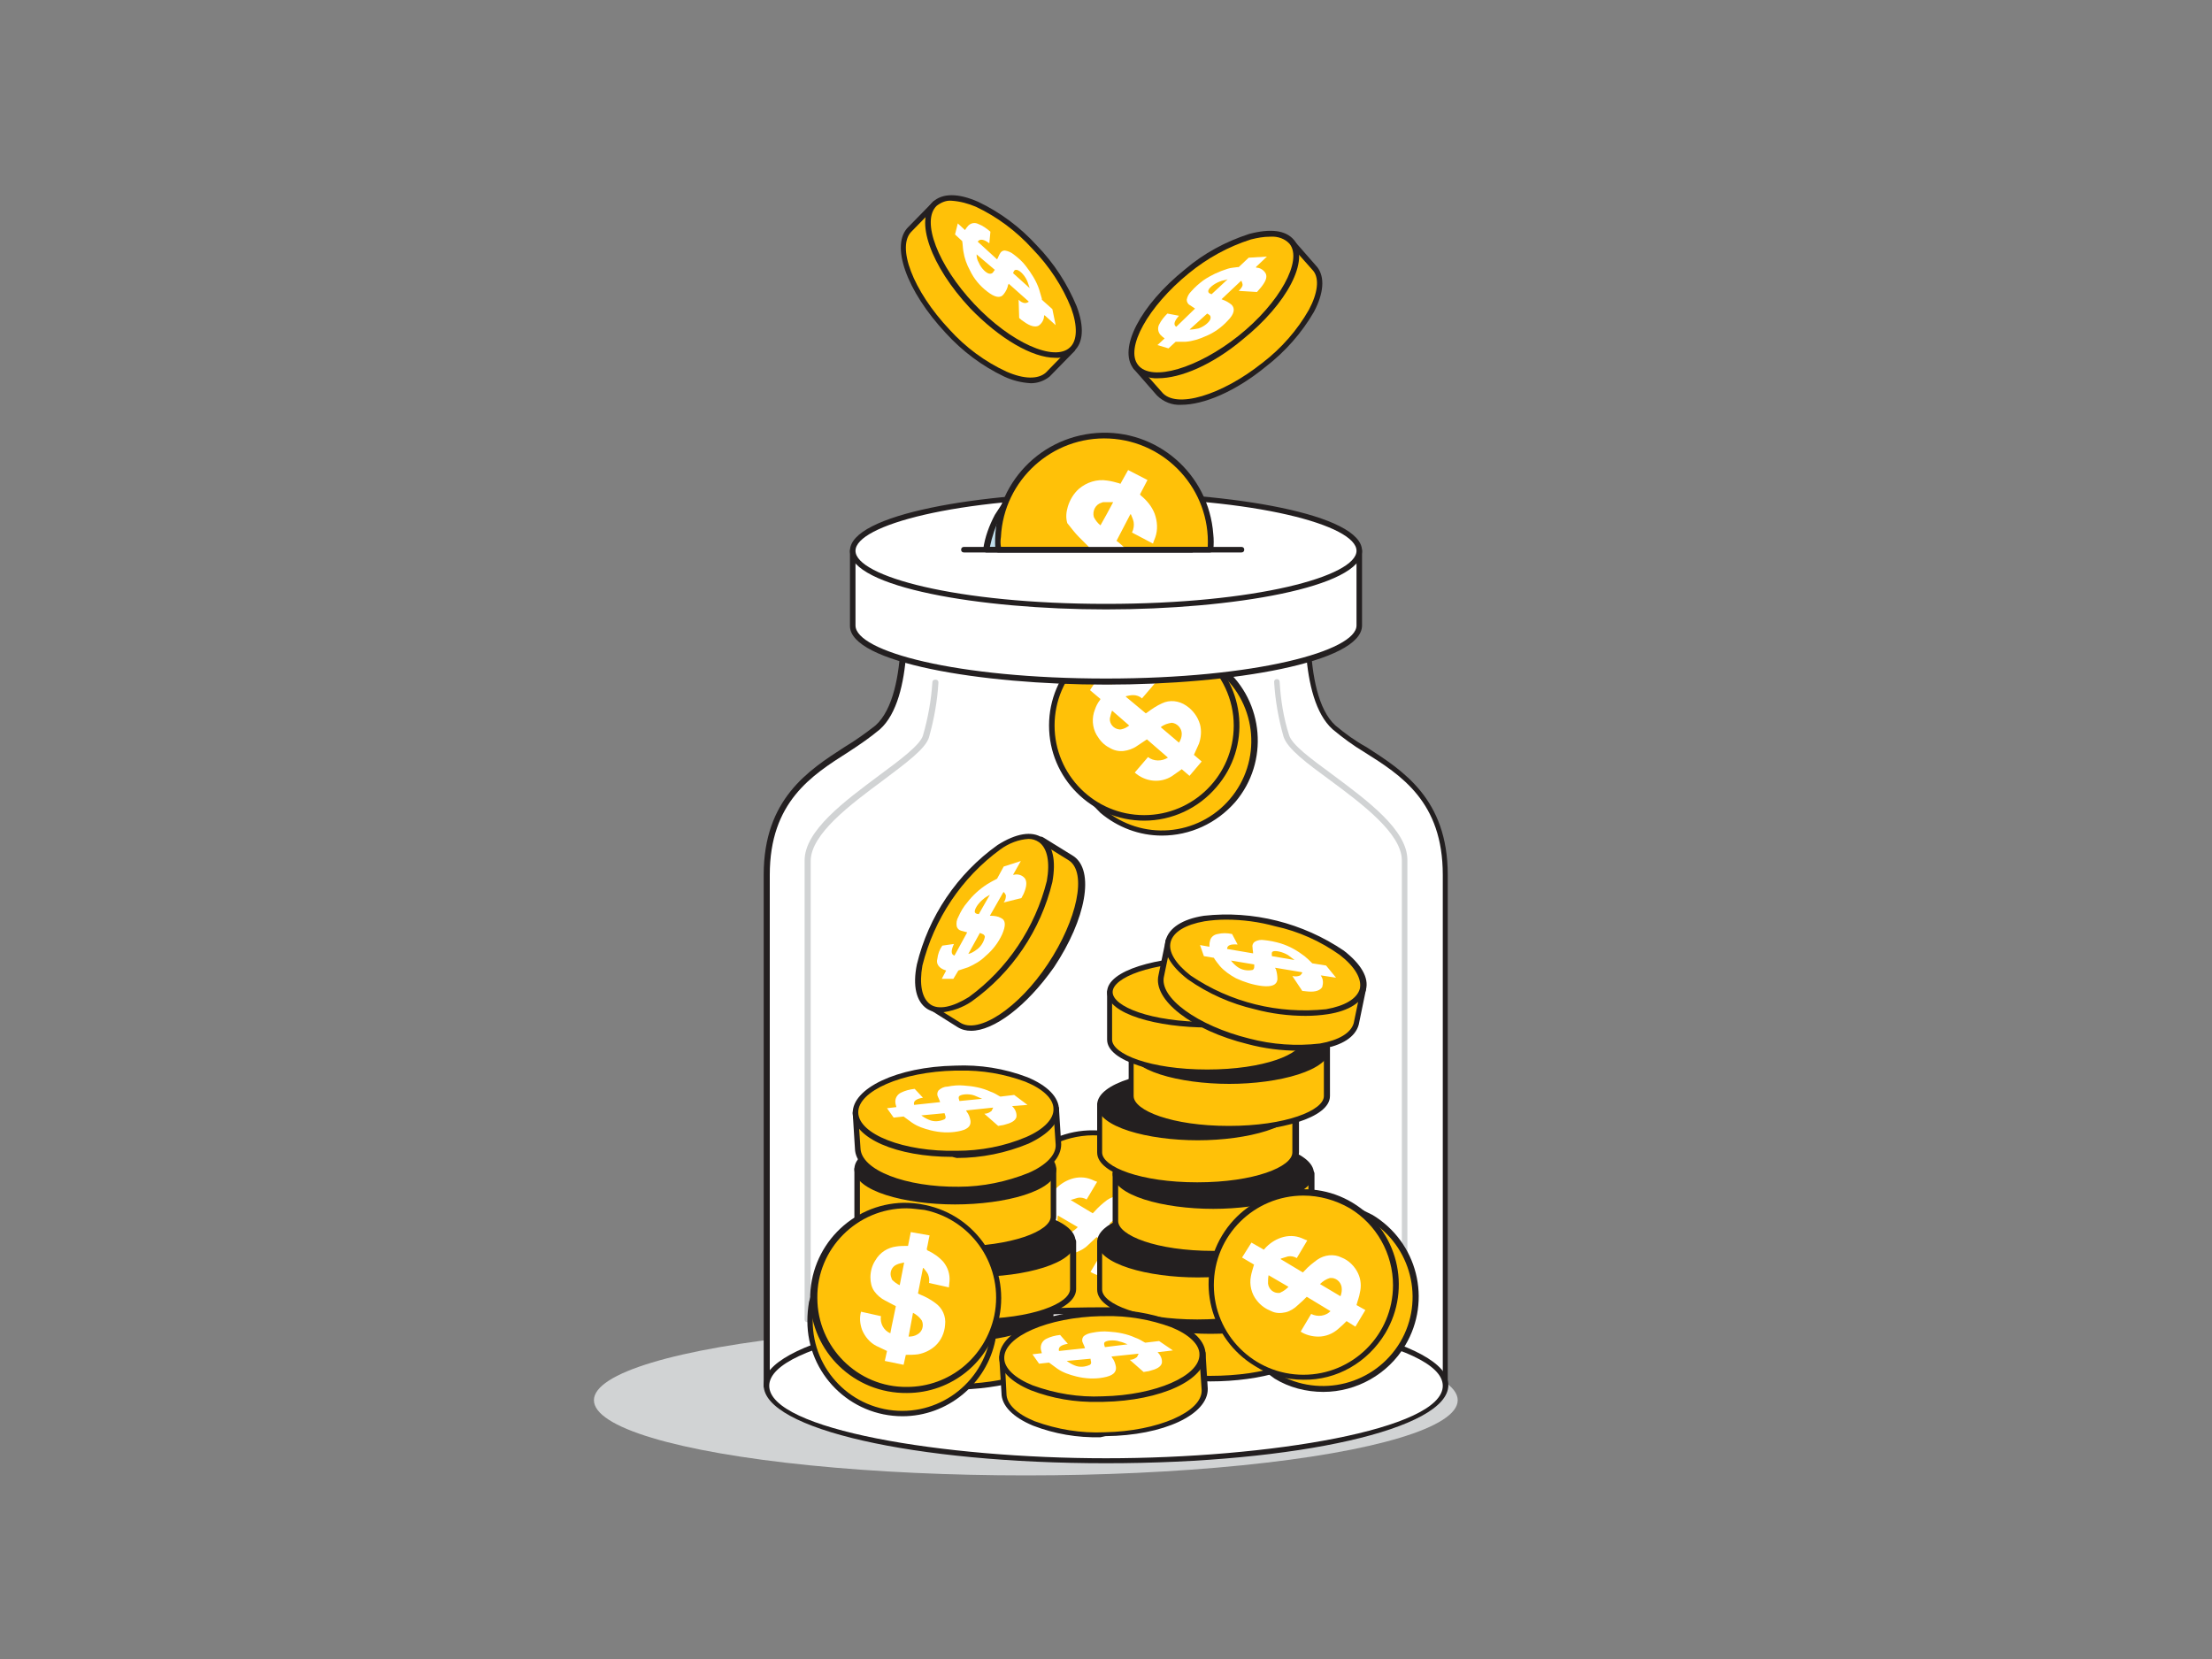 <?xml version="1.0" encoding="utf-8"?>
<!-- Generator: Adobe Illustrator 22.0.1, SVG Export Plug-In . SVG Version: 6.00 Build 0)  -->
<svg version="1.1" id="Layer_1" xmlns="http://www.w3.org/2000/svg" xmlns:xlink="http://www.w3.org/1999/xlink" x="0px" y="0px"
	 viewBox="0 0 400 300" style="enable-background:new 0 0 400 300;" xml:space="preserve">
<rect x="0" y="0" width="400" height="300" fill="#808080" stroke="none"/>
<style type="text/css">
	.st0{fill:#D1D3D4;}
	.st1{fill:#FFFFFF;}
	.st2{fill:#231F20;}
	.st3{fill:#C0DEEC;}
	.st4{fill:#FFC108;}
</style>
<g id="_265_money_jar_flatline">
	<ellipse class="st0" cx="185.5" cy="253.2" rx="78.1" ry="13.6"/>
	<path class="st1" d="M241.3,131.5c-6.8-6-4.4-25.9-4.4-25.9h-73.8c0,0,2.4,19.9-4.4,25.9c-6.8,6-20,9-20,26.6v92.4h122.7v-92.4
		C261.4,140.5,248.1,137.5,241.3,131.5z"/>
	<path class="st2" d="M261.4,251.1H138.6c-0.3,0-0.5-0.2-0.5-0.5v-92.4c0-13.7,8.1-18.9,14.6-23.1c2-1.2,3.8-2.5,5.6-3.9
		c6.5-5.8,4.3-25.3,4.2-25.5c0-0.1,0-0.3,0.1-0.4s0.2-0.2,0.4-0.2h73.8c0.1,0,0.3,0.1,0.4,0.2c0.1,0.1,0.1,0.2,0.1,0.4
		c0,0.2-2.2,19.7,4.2,25.5l0,0c1.8,1.5,3.6,2.8,5.6,3.9c6.5,4.2,14.7,9.3,14.7,23.1v92.4C261.9,250.9,261.6,251.1,261.4,251.1z
		 M139.2,250.1h121.7v-91.9c0-13.2-7.5-18-14.2-22.2c-2-1.2-3.9-2.6-5.7-4.1l0,0c-6.3-5.6-5-22.4-4.6-25.8h-72.7
		c0.3,3.3,1.7,20.2-4.6,25.8c-1.8,1.5-3.7,2.8-5.7,4.1c-6.6,4.2-14.2,9-14.2,22.2V250.1z"/>
	<path class="st3" d="M187,215.1c-3.6,5.9,0.4,19.1,0.4,19.1l5.3,3.8c7.9,4.7,18.2,2.2,22.9-5.7s2.2-18.2-5.7-22.9l-5.9-2.9
		C204,206.5,190.5,209.2,187,215.1z"/>
	<path class="st2" d="M201.2,240.9c-3.1,0-6.2-0.8-8.8-2.5l-5.3-3.9c-0.1-0.1-0.2-0.2-0.2-0.3c-0.2-0.5-4-13.4-0.4-19.5l0,0
		c3.6-6,16.8-8.7,17.4-8.8c0.1,0,0.2,0,0.3,0l5.9,2.9c8.2,4.8,10.9,15.4,6.1,23.5C213.1,237.7,207.4,241,201.2,240.9L201.2,240.9z
		 M187.8,233.9l5.1,3.7c7.7,4.6,17.6,2.1,22.2-5.6s2.1-17.6-5.6-22.2l-5.7-2.8c-1.5,0.3-13.4,3-16.6,8.3S187.4,232.4,187.8,233.9
		L187.8,233.9z"/>
	<circle class="st4" cx="197.6" cy="221.5" r="16.7"/>
	<path class="st2" d="M197.6,238.7c-9.5,0-17.2-7.7-17.1-17.2c0-9.5,7.7-17.2,17.2-17.1c9.5,0,17.2,7.7,17.1,17.2
		c0,3.1-0.9,6.1-2.5,8.8C209.3,235.6,203.6,238.7,197.6,238.7z M197.6,205.3c-1.3,0-2.7,0.2-3.9,0.5c-8.7,2.2-13.9,10.9-11.8,19.6
		c2.2,8.7,10.9,13.9,19.6,11.8c8.7-2.2,13.9-10.9,11.8-19.6C211.5,210.4,205.1,205.3,197.6,205.3z"/>
	<path class="st1" d="M188.3,213.9c0.7,0.4,1.4,0.8,2.1,1.3c0.1,0.1,0.2,0.1,0.3,0c0.8-0.9,1.8-1.6,3-2s2.5-0.4,3.7,0.1
		c0.3,0.1,0.6,0.3,1,0.4l-1.9,3.2c-0.5-0.3-1.1-0.4-1.6-0.3c-0.4,0.1-0.9,0.3-1.3,0.4l0,0l4,2.4l0.3-0.3c0.7-0.8,1.5-1.5,2.3-2.1
		c1.3-0.9,3-1,4.4-0.4c2.5,1,3.9,3.7,3.3,6.4c-0.1,0.7-0.4,1.4-0.6,2.2l1.6,0.9l-1.8,3l-1.6-1c-0.5,0.5-1,1-1.5,1.4
		c-1,0.9-2.3,1.4-3.6,1.4c-1.1,0-2.2-0.3-3.2-0.9l1.9-3.2c1.2,0.6,2.6,0.4,3.5-0.5l-4.3-2.6c-0.5,0.5-1.1,1-1.6,1.5
		c-0.6,0.6-1.4,1-2.2,1.3c-0.9,0.2-1.8,0.2-2.6-0.2c-1-0.4-1.9-1-2.6-1.9c-1-1.2-1.4-2.9-1.1-4.4c0.1-0.6,0.4-1.2,0.6-1.9l0.1-0.2
		l-2.2-1.3L188.3,213.9z M204.3,223.5c0.2-0.5,0.3-1.1,0.2-1.7c-0.2-1-1.1-1.7-2.1-1.6c-0.7,0.2-1.3,0.6-1.8,1.1L204.3,223.5z
		 M191.3,219.8c-0.1,0.5-0.1,1-0.1,1.5c0.1,1,1,1.8,2,1.7c0.1,0,0.2,0,0.3-0.1c0.5-0.2,1-0.6,1.4-1L191.3,219.8z"/>
	<path class="st4" d="M197.4,123.1c-4.4,5.3-2.7,18.9-2.7,18.9l4.6,4.7c7,6,17.6,5.2,23.6-1.8s5.2-17.6-1.8-23.6l0,0l-5.3-3.8
		C215.7,117.5,201.9,117.9,197.4,123.1z"/>
	<path class="st2" d="M210.1,151.1c-4.1,0-8-1.5-11.1-4.1l-4.6-4.7c-0.1-0.1-0.1-0.2-0.1-0.3c-0.1-0.6-1.7-13.9,2.9-19.3
		s18-5.8,18.6-5.8c0.1,0,0.2,0,0.3,0.1l5.3,3.8c7.2,6.1,8.1,17,2,24.2C220,148.9,215.2,151.1,210.1,151.1L210.1,151.1z M195.2,141.8
		l4.4,4.5c6.8,5.8,17,5,22.8-1.8s5-17-1.8-22.8l0,0l-5.1-3.7c-1.6,0.1-13.7,0.7-17.7,5.4C193.8,128.2,195,140.2,195.2,141.8
		L195.2,141.8z"/>
	<circle class="st4" cx="206.9" cy="131.2" r="16.7"/>
	<path class="st2" d="M206.9,148.4c-9.5,0-17.2-7.7-17.2-17.2s7.7-17.2,17.2-17.2c4.1,0,8.1,1.5,11.2,4.1l0,0
		c7.2,6.2,8.1,17,1.9,24.2C216.7,146.2,211.9,148.4,206.9,148.4z M206.9,115c-8.9,0-16.2,7.2-16.2,16.2c0,8.9,7.2,16.2,16.2,16.2
		c8.9,0,16.2-7.2,16.2-16.2c0-4.7-2.1-9.2-5.7-12.3l0,0C214.5,116.4,210.8,115,206.9,115L206.9,115z"/>
	<path class="st1" d="M198.9,122.1l1.9,1.6c0.1,0.1,0.2,0.1,0.3,0l0,0c0.9-0.8,2.1-1.3,3.3-1.5c1.3-0.2,2.5,0,3.6,0.7
		c0.3,0.2,0.6,0.4,0.9,0.6l-2.4,2.8c-0.4-0.4-1-0.6-1.6-0.6c-0.4,0-0.9,0.1-1.3,0.2v0.1l3.6,3l0.3-0.2c0.8-0.6,1.7-1.2,2.6-1.6
		c1.4-0.7,3.1-0.5,4.4,0.4c1.2,0.8,2.1,2,2.5,3.4c0.3,1.1,0.2,2.4-0.2,3.5c-0.3,0.7-0.6,1.3-0.9,2l1.4,1.2l-2.2,2.6l-1.4-1.2
		c-0.6,0.4-1.1,0.8-1.7,1.2c-2.1,1.4-4.9,1.1-6.8-0.6l2.4-2.8c1,0.8,2.5,0.8,3.6,0.1l-3.8-3.3c-0.6,0.4-1.2,0.8-1.8,1.2
		c-0.7,0.5-1.6,0.8-2.4,0.9c-0.9,0.1-1.8-0.1-2.6-0.6c-1-0.5-1.7-1.3-2.3-2.3c-0.8-1.4-0.9-3.1-0.3-4.6c0.2-0.6,0.5-1.2,0.9-1.7
		l0.1-0.2l-1.9-1.6L198.9,122.1z M213.2,134.3c0.3-0.5,0.5-1,0.5-1.6c0-1-0.8-1.9-1.8-2c-0.7,0.1-1.4,0.3-2,0.8L213.2,134.3z
		 M201.1,128.5c-0.2,0.5-0.3,1-0.4,1.4c-0.1,1,0.7,1.9,1.7,2c0.1,0,0.2,0,0.3,0c0.6-0.1,1.1-0.4,1.5-0.7L201.1,128.5z"/>
	<path class="st1" d="M154.2,99.6v13.5c0,5.6,20.5,10.1,45.8,10.1s45.8-4.5,45.8-10.1V99.6H154.2z"/>
	<path class="st2" d="M200,123.8c-22.8,0-46.3-4-46.3-10.6V99.6c0-0.3,0.2-0.5,0.5-0.5h91.6c0.3,0,0.5,0.2,0.5,0.5v13.5
		C246.3,119.8,222.8,123.8,200,123.8z M154.7,100.1v13c0,4.7,18.2,9.6,45.3,9.6s45.3-5,45.3-9.6v-13H154.7z"/>
	<ellipse class="st1" cx="200" cy="99.6" rx="45.8" ry="10.1"/>
	<path class="st2" d="M200,110.2c-22.8,0-46.3-4-46.3-10.6S177.2,89,200,89s46.3,4,46.3,10.6S222.8,110.2,200,110.2z M200,90
		c-27.1,0-45.3,5-45.3,9.6s18.2,9.6,45.3,9.6s45.3-5,45.3-9.6S227.1,90,200,90z"/>
	<ellipse class="st1" cx="200" cy="250.6" rx="61.4" ry="13.6"/>
	<path class="st2" d="M200,264.6c-34.7,0-61.9-6.2-61.9-14.1s27.2-14.1,61.9-14.1s61.9,6.2,61.9,14.1
		C261.9,258.4,234.7,264.6,200,264.6z M200,237.5c-29.4,0-60.9,5.2-60.9,13.1c0,7.9,31.5,13.1,60.9,13.1s60.9-5.2,60.9-13.1
		S229.4,237.5,200,237.5z"/>
	<path class="st0" d="M146,239.1c-0.3,0-0.5-0.2-0.5-0.5v-83c0-5.4,7.2-10.7,13.5-15.4c3.8-2.8,7.4-5.5,7.9-7.2
		c0.9-3.1,1.5-6.4,1.7-9.6c0-0.3,0.2-0.5,0.5-0.5c0,0,0,0,0.1,0c0.3,0,0.5,0.2,0.5,0.5l0,0c-0.2,3.4-0.8,6.7-1.7,9.9
		c-0.6,2.1-4.2,4.7-8.3,7.8c-5.8,4.3-13.1,9.7-13.1,14.6v83C146.5,238.8,146.3,239.1,146,239.1z"/>
	<path class="st0" d="M254,239.1c-0.3,0-0.5-0.2-0.5-0.5v-83c0-4.9-7.3-10.3-13.1-14.6c-4.1-3-7.6-5.6-8.3-7.8
		c-0.9-3.2-1.5-6.5-1.7-9.9c0-0.3,0.2-0.5,0.5-0.5l0,0l0,0c0.3,0,0.5,0.2,0.5,0.5c0.2,3.3,0.7,6.5,1.7,9.6c0.5,1.8,4.1,4.4,7.9,7.2
		c6.3,4.7,13.5,10,13.5,15.4v83C254.5,238.8,254.3,239,254,239.1z"/>
	<path class="st4" d="M154.4,236.3v8.6c0,3.2,8,5.9,17.8,5.9s17.7-2.6,17.7-5.9v-8.6H154.4z"/>
	<path class="st2" d="M172.2,251.3c-9,0-18.2-2.4-18.2-6.4v-8.6c0-0.3,0.2-0.5,0.5-0.5H190c0.3,0,0.5,0.2,0.5,0.5v8.6
		C190.4,248.9,181.1,251.3,172.2,251.3z M154.9,236.8v8.1c0,2.6,6.9,5.4,17.2,5.4s17.2-2.8,17.2-5.4v-8.1H154.9z"/>
	<ellipse class="st2" cx="172.2" cy="236.3" rx="17.7" ry="5.9"/>
	<path class="st2" d="M172.2,242.7c-9,0-18.2-2.4-18.2-6.4s9.3-6.4,18.2-6.4s18.2,2.4,18.2,6.4S181.1,242.7,172.2,242.7z
		 M172.2,230.9c-10.3,0-17.2,2.8-17.2,5.4s6.9,5.4,17.2,5.4s17.2-2.8,17.2-5.4S182.5,230.9,172.2,230.9z"/>
	<path class="st4" d="M158.6,224.5v8.6c0,3.3,7.9,5.9,17.8,5.9s17.7-2.6,17.7-5.9v-8.6H158.6z"/>
	<path class="st2" d="M176.3,239.5c-9,0-18.2-2.4-18.2-6.4v-8.6c0-0.3,0.2-0.5,0.5-0.5h35.5c0.3,0,0.5,0.2,0.5,0.5v8.6
		C194.6,237.1,185.3,239.5,176.3,239.5z M159.1,225v8.1c0,2.6,6.9,5.4,17.2,5.4s17.2-2.8,17.2-5.4V225H159.1z"/>
	<ellipse class="st2" cx="176.3" cy="224.5" rx="17.7" ry="5.9"/>
	<path class="st2" d="M176.3,230.9c-9,0-18.2-2.4-18.2-6.4s9.3-6.4,18.2-6.4s18.2,2.4,18.2,6.4S185.3,230.9,176.3,230.9z
		 M176.3,219.1c-10.3,0-17.2,2.8-17.2,5.4s6.9,5.4,17.2,5.4s17.2-2.8,17.2-5.4S186.6,219.1,176.3,219.1z"/>
	<path class="st4" d="M155,211.4v8.6c0,3.2,7.9,5.9,17.8,5.9s17.7-2.6,17.7-5.9v-8.6H155z"/>
	<path class="st2" d="M172.7,226.4c-9,0-18.2-2.4-18.2-6.4v-8.6c0-0.3,0.2-0.5,0.5-0.5h35.5c0.3,0,0.5,0.2,0.5,0.5v8.6
		C191,224,181.7,226.4,172.7,226.4z M155.5,211.9v8.1c0,2.6,6.9,5.4,17.2,5.4s17.3-2.8,17.3-5.4v-8.1H155.5z"/>
	<ellipse class="st2" cx="172.7" cy="211.4" rx="17.7" ry="5.9"/>
	<path class="st2" d="M172.7,217.8c-9,0-18.2-2.4-18.2-6.4s9.3-6.4,18.2-6.4s18.3,2.4,18.3,6.4S181.7,217.8,172.7,217.8z M172.7,206
		c-10.3,0-17.2,2.8-17.2,5.4s6.9,5.4,17.2,5.4s17.3-2.8,17.3-5.4S183,206,172.7,206L172.7,206z"/>
	<path class="st4" d="M201.1,234.8v8.6c0,3.3,7.9,5.9,17.7,5.9s17.8-2.6,17.8-5.9v-8.6H201.1z"/>
	<path class="st2" d="M218.9,249.8c-9,0-18.2-2.4-18.2-6.4v-8.6c0-0.3,0.2-0.5,0.5-0.5h35.5c0.3,0,0.5,0.2,0.5,0.5v8.6
		C237.1,247.4,227.8,249.8,218.9,249.8z M201.6,235.3v8.1c0,2.6,6.9,5.4,17.2,5.4s17.2-2.8,17.2-5.4v-8.1H201.6z"/>
	<ellipse class="st2" cx="218.9" cy="234.8" rx="17.7" ry="5.9"/>
	<path class="st2" d="M218.9,241.2c-9,0-18.2-2.4-18.2-6.4s9.3-6.4,18.2-6.4s18.2,2.4,18.2,6.4S227.8,241.2,218.9,241.2z
		 M218.9,229.4c-10.3,0-17.2,2.8-17.2,5.4s6.9,5.4,17.2,5.4s17.2-2.8,17.2-5.4S229.2,229.4,218.9,229.4z"/>
	<path class="st4" d="M198.8,224.6v8.6c0,3.2,7.9,5.9,17.7,5.9s17.8-2.6,17.8-5.9v-8.6H198.8z"/>
	<path class="st2" d="M216.6,239.6c-9,0-18.2-2.4-18.2-6.4v-8.6c0-0.3,0.2-0.5,0.5-0.5h35.5c0.3,0,0.5,0.2,0.5,0.5v8.6
		C234.8,237.2,225.5,239.6,216.6,239.6z M199.3,225.1v8.1c0,2.6,6.9,5.4,17.2,5.4s17.2-2.8,17.2-5.4v-8.1H199.3z"/>
	<ellipse class="st2" cx="216.6" cy="224.6" rx="17.7" ry="5.9"/>
	<path class="st2" d="M216.6,231c-9,0-18.2-2.4-18.2-6.4s9.3-6.4,18.2-6.4s18.2,2.4,18.2,6.4S225.5,231,216.6,231z M216.6,219.2
		c-10.3,0-17.2,2.8-17.2,5.4s6.9,5.4,17.2,5.4s17.2-2.8,17.2-5.4S226.9,219.2,216.6,219.2L216.6,219.2z"/>
	<path class="st4" d="M201.7,212.2v8.6c0,3.2,7.9,5.9,17.7,5.9s17.8-2.6,17.8-5.9v-8.6H201.7z"/>
	<path class="st2" d="M219.4,227.2c-9,0-18.2-2.4-18.2-6.4v-8.6c0-0.3,0.2-0.5,0.5-0.5h35.5c0.3,0,0.5,0.2,0.5,0.5v8.6
		C237.7,224.8,228.4,227.2,219.4,227.2z M202.2,212.7v8.1c0,2.6,6.9,5.4,17.2,5.4s17.2-2.8,17.2-5.4v-8.1H202.2z"/>
	<ellipse class="st2" cx="219.4" cy="212.2" rx="17.7" ry="5.9"/>
	<path class="st2" d="M219.4,218.6c-9,0-18.2-2.4-18.2-6.4s9.3-6.4,18.2-6.4s18.2,2.4,18.2,6.4S228.4,218.6,219.4,218.6z
		 M219.4,206.8c-10.3,0-17.2,2.8-17.2,5.4s6.9,5.4,17.2,5.4s17.2-2.8,17.2-5.4S229.7,206.8,219.4,206.8z"/>
	<path class="st4" d="M198.8,199.8v8.6c0,3.2,7.9,5.9,17.7,5.9s17.8-2.6,17.8-5.9v-8.6H198.8z"/>
	<path class="st2" d="M216.6,214.8c-9,0-18.2-2.4-18.2-6.4v-8.6c0-0.3,0.2-0.5,0.5-0.5h35.5c0.3,0,0.5,0.2,0.5,0.5v8.6
		C234.8,212.4,225.5,214.8,216.6,214.8z M199.3,200.3v8.1c0,2.6,6.9,5.4,17.2,5.4s17.2-2.8,17.2-5.4v-8.1H199.3z"/>
	<ellipse class="st2" cx="216.6" cy="199.8" rx="17.7" ry="5.9"/>
	<path class="st2" d="M216.6,206.2c-9,0-18.2-2.4-18.2-6.4s9.3-6.4,18.2-6.4s18.2,2.4,18.2,6.4S225.5,206.2,216.6,206.2z
		 M216.6,194.4c-10.3,0-17.2,2.8-17.2,5.4s6.9,5.4,17.2,5.4s17.2-2.8,17.2-5.4S226.9,194.4,216.6,194.4z"/>
	<path class="st4" d="M204.5,189.6v8.6c0,3.2,7.9,5.9,17.7,5.9s17.7-2.6,17.7-5.9v-8.6H204.5z"/>
	<path class="st2" d="M222.3,204.6c-9,0-18.2-2.4-18.2-6.4v-8.6c0-0.3,0.2-0.5,0.5-0.5H240c0.3,0,0.5,0.2,0.5,0.5v8.6
		C240.5,202.2,231.2,204.6,222.3,204.6z M205,190.1v8.1c0,2.6,6.9,5.4,17.2,5.4s17.2-2.8,17.2-5.4v-8.1H205z"/>
	<ellipse class="st2" cx="222.3" cy="189.6" rx="17.7" ry="5.9"/>
	<path class="st2" d="M222.3,196c-9,0-18.2-2.4-18.2-6.4s9.3-6.4,18.2-6.4s18.2,2.4,18.2,6.4S231.2,196,222.3,196z M222.3,184.2
		c-10.3,0-17.3,2.8-17.3,5.4s7,5.4,17.3,5.4s17.2-2.8,17.2-5.4S232.6,184.2,222.3,184.2L222.3,184.2z"/>
	<path class="st4" d="M200.6,179.4v8.6c0,3.3,7.9,5.9,17.7,5.9s17.8-2.6,17.8-5.9v-8.6H200.6z"/>
	<path class="st2" d="M218.4,194.4c-9,0-18.2-2.4-18.2-6.4v-8.6c0-0.3,0.2-0.5,0.5-0.5h35.5c0.3,0,0.5,0.2,0.5,0.5v8.6
		C236.6,192,227.4,194.4,218.4,194.4z M201.1,179.9v8.1c0,2.6,6.9,5.4,17.2,5.4s17.2-2.8,17.2-5.4v-8.1H201.1z"/>
	<ellipse class="st4" cx="218.4" cy="179.4" rx="17.7" ry="5.9"/>
	<path class="st2" d="M218.4,185.8c-9,0-18.2-2.4-18.2-6.4s9.3-6.4,18.2-6.4s18.2,2.4,18.2,6.4S227.4,185.8,218.4,185.8z M218.4,174
		c-10.3,0-17.2,2.8-17.2,5.4s6.9,5.4,17.2,5.4s17.2-2.8,17.2-5.4S228.7,174,218.4,174L218.4,174z"/>
	<path class="st4" d="M181.1,245.6l0.4,6.4c0.1,4.3,8.3,7.6,18.3,7.4s18.1-3.8,18-8.1l-0.4-6.4L181.1,245.6z"/>
	<path class="st2" d="M199,259.9c-4.2,0.1-8.3-0.6-12.2-2.1c-3.6-1.5-5.7-3.6-5.7-5.9l-0.4-6.4c0-0.1,0-0.3,0.1-0.4
		c0.1-0.1,0.2-0.2,0.4-0.2l36.3-0.7l0,0c0.3,0,0.5,0.2,0.5,0.5l0.4,6.4c0.1,4.7-8,8.5-18.5,8.6L199,259.9z M181.7,246.1l0.3,5.9
		c0,1.9,1.9,3.7,5.1,5c4.1,1.5,8.4,2.2,12.7,2c9.6-0.2,17.6-3.7,17.5-7.6l-0.4-5.9L181.7,246.1z"/>
	
		<ellipse transform="matrix(1 -1.867490e-02 1.867490e-02 1 -4.546 3.763)" class="st4" cx="199.2" cy="245.3" rx="18.1" ry="7.8"/>
	<path class="st2" d="M198.6,253.5c-4.2,0.1-8.3-0.6-12.2-2.1c-3.6-1.5-5.7-3.6-5.7-5.9c-0.1-4.6,8-8.4,18.5-8.6
		c4.5-0.2,8.9,0.5,13.1,2.1c3.6,1.5,5.7,3.6,5.7,5.9c0.1,4.6-8,8.4-18.5,8.6H198.6z M199.9,238h-0.8c-9.6,0.2-17.6,3.7-17.5,7.6
		c0,1.8,1.9,3.6,5.1,4.9c4.1,1.5,8.4,2.2,12.7,2c9.6-0.2,17.6-3.7,17.5-7.6c0-1.8-1.9-3.6-5.1-4.9C208,238.6,203.9,237.9,199.9,238z
		"/>
	<path class="st1" d="M212.1,244.2l-2.6,0.3c-0.2,0-0.2,0-0.1,0.1c0.5,0.5,0.8,1.2,0.7,1.9c-0.2,0.7-1,1.1-2.2,1.4
		c-0.3,0.1-0.7,0.1-1.1,0.2l-2.5-2.2c0.5,0,0.9-0.2,1.3-0.5c0.1-0.2,0.2-0.4,0.3-0.6h-0.1l-4.8,0.5l0.1,0.2c0.4,0.5,0.6,1.1,0.7,1.7
		c0.1,1-0.6,1.6-2.3,1.9c-1.6,0.3-3.3,0.2-4.9-0.2c-1.2-0.3-2.4-0.7-3.4-1.4c-0.5-0.4-1-0.7-1.5-1.1l-1.8,0.2l-1.2-1.7l1.7-0.2
		c-0.1-0.3-0.2-0.7-0.2-1c0-0.7,0.4-1.3,1-1.6c0.8-0.4,1.6-0.6,2.5-0.7l1.4,1.6c-1.2,0.2-1.8,0.6-1.6,1.3l4.7-0.5
		c-0.1-0.4-0.3-0.7-0.4-1c-0.2-0.4-0.1-0.8,0.1-1.1c0.4-0.4,1-0.6,1.6-0.7c1-0.2,2-0.3,3-0.2c1.6,0.1,3.3,0.4,4.8,1.1
		c0.6,0.2,1.1,0.5,1.6,0.8l0.2,0.1l2.5-0.3L212.1,244.2z M192.9,246.1c0.4,0.3,0.9,0.6,1.4,0.8c0.9,0.4,1.9,0.3,2.8-0.1
		c0.4-0.3,0.1-0.7,0.1-1.1L192.9,246.1z M203.9,243.1c-0.5-0.2-0.9-0.4-1.4-0.5c-1.1-0.4-2.6-0.2-2.8,0.2c-0.1,0.2,0,0.5,0.1,0.8
		L203.9,243.1z"/>
	<path class="st4" d="M211.3,170.1l-1.3,6.3c-1,4.2,6,9.5,15.7,11.9s18.4,1,19.5-3.2l1.3-6.3L211.3,170.1z"/>
	<path class="st2" d="M234.8,190c-3.1,0-6.2-0.4-9.2-1.2c-10.1-2.5-17.2-8-16.1-12.5l1.3-6.3c0-0.1,0.1-0.2,0.2-0.3
		c0.1-0.1,0.3-0.1,0.4-0.1l35.2,8.8c0.3,0.1,0.4,0.3,0.4,0.6l-1.3,6.3c-0.6,2.2-3,3.8-6.9,4.4C237.5,189.9,236.2,190,234.8,190z
		 M211.7,170.7l-1.2,5.8c-1,3.9,6.1,9,15.4,11.3c4.2,1.1,8.5,1.4,12.8,0.9c3.4-0.6,5.6-1.9,6.1-3.7l1.2-5.8L211.7,170.7z"/>
	<ellipse transform="matrix(0.241 -0.97 0.97 0.241 4.275 354.49)" class="st4" cx="228.9" cy="174.5" rx="7.8" ry="18.1"/>
	<path class="st2" d="M236.1,183.7c-3.1,0-6.2-0.4-9.2-1.2c-4.3-1-8.4-2.8-12.1-5.4c-3.1-2.4-4.6-4.9-4-7.1s3-3.8,6.9-4.4
		c8.9-1,17.9,1.3,25.3,6.3c3.1,2.4,4.6,4.9,4,7.1l0,0c-0.6,2.2-3,3.8-6.9,4.4C238.8,183.6,237.4,183.7,236.1,183.7z M221.7,166.3
		c-1.3,0-2.6,0.1-3.9,0.3c-3.4,0.6-5.6,1.9-6.1,3.7s0.9,4,3.6,6.1c7.2,4.9,15.9,7,24.5,6.1c3.4-0.6,5.6-1.9,6.1-3.7l0,0
		c0.4-1.8-0.9-4-3.6-6.1c-3.5-2.5-7.5-4.3-11.7-5.2C227.7,166.7,224.7,166.3,221.7,166.3L221.7,166.3z"/>
	<path class="st1" d="M241.6,176.8l-2.6-0.4c-0.2,0-0.2,0-0.1,0.1c0.4,0.6,0.4,1.3,0.2,2c-0.4,0.6-1.2,0.9-2.5,0.8
		c-0.3,0-0.7-0.1-1.1-0.1l-1.8-2.7c0.5,0.1,0.9,0.1,1.4-0.1c0.2-0.2,0.3-0.3,0.4-0.5l-0.1-0.1l-4.8-0.8c0,0.1,0,0.2,0.1,0.2
		c0.2,0.6,0.3,1.2,0.3,1.9c-0.1,1-1,1.4-2.8,1.2c-1.6-0.2-3.2-0.7-4.7-1.4c-1.1-0.6-2.1-1.3-2.9-2.2c-0.4-0.5-0.8-1-1.1-1.5
		l-1.8-0.3l-0.7-2l1.7,0.3c0-0.3,0-0.7,0.1-1c0.1-0.7,0.7-1.2,1.4-1.3c0.8-0.2,1.7-0.2,2.6,0l1,1.9c-1.2-0.1-1.9,0.1-1.9,0.8
		l4.7,0.8c0-0.4-0.1-0.7-0.1-1.1c-0.1-0.4,0.1-0.8,0.4-1c0.5-0.3,1.1-0.4,1.7-0.3c1,0.1,2,0.3,3,0.6c1.6,0.5,3,1.3,4.3,2.3
		c0.5,0.4,0.9,0.8,1.3,1.2l0.1,0.1l2.5,0.4L241.6,176.8z M222.6,173.7c0.3,0.4,0.7,0.8,1.1,1.1c0.8,0.6,1.8,0.8,2.8,0.6
		c0.4-0.2,0.3-0.7,0.3-1L222.6,173.7z M234.1,173.6c-0.4-0.3-0.8-0.6-1.2-0.9c-1-0.6-2.4-0.9-2.8-0.6c-0.2,0.2-0.1,0.5-0.1,0.8
		L234.1,173.6z"/>
	<path class="st4" d="M167.9,182l5.5,3.4c3.6,2.4,11-2.4,16.6-10.7s7.2-17,3.7-19.4l-5.5-3.4L167.9,182z"/>
	<path class="st2" d="M175.6,186.4c-0.9,0-1.7-0.2-2.5-0.7l-5.4-3.4c-0.2-0.2-0.3-0.5-0.1-0.7l20.3-30.1c0.1-0.2,0.4-0.3,0.7-0.1
		l5.5,3.4c3.9,2.6,2.3,11.4-3.5,20.1C185.6,182,179.7,186.4,175.6,186.4z M168.6,181.8l5,3.1c3.3,2.2,10.6-2.6,15.9-10.6
		s7.1-16.5,3.8-18.7l-5-3.1L168.6,181.8z"/>
	
		<ellipse transform="matrix(0.558 -0.83 0.83 0.558 -59.772 221.466)" class="st4" cx="178.1" cy="166.9" rx="18.1" ry="7.8"/>
	<path class="st2" d="M170.1,183.1c-0.9,0-1.7-0.2-2.5-0.7c-1.9-1.3-2.6-4.1-1.8-8c2.1-8.7,7.3-16.4,14.6-21.6
		c3.3-2.1,6.2-2.6,8.1-1.3l0,0c1.9,1.3,2.5,4.1,1.8,8c-2.1,8.7-7.3,16.4-14.6,21.6C174.1,182.2,172.1,182.9,170.1,183.1z M186,151.7
		c-1.8,0.1-3.6,0.8-5.1,1.9c-7,5.1-12,12.6-14.1,21c-0.6,3.4-0.1,5.9,1.4,7s4.1,0.5,7-1.3c7-5.1,12-12.6,14.1-21
		c0.6-3.4,0.1-5.9-1.4-7l0,0C187.3,151.9,186.7,151.7,186,151.7z"/>
	<path class="st1" d="M184.6,155.7l-1.3,2.3c-0.1,0.1-0.1,0.2,0,0.2c0.7-0.2,1.5,0,2,0.6c0.4,0.5,0.4,1.4-0.1,2.6
		c-0.1,0.3-0.3,0.6-0.5,1l-3.2,0.8c0.3-0.4,0.4-0.8,0.4-1.3c-0.1-0.2-0.2-0.4-0.4-0.6l-0.1,0.1l-2.4,4.2h0.2c0.6,0,1.3,0.1,1.8,0.4
		c0.9,0.4,0.9,1.4,0.2,3c-0.7,1.5-1.7,2.8-3,3.9c-0.9,0.9-2,1.5-3.1,2c-0.6,0.2-1.2,0.4-1.8,0.6l-0.9,1.5h-2.1l0.8-1.5
		c-0.3-0.1-0.6-0.2-0.9-0.4c-0.6-0.4-0.9-1-0.7-1.7c0.1-0.9,0.4-1.7,0.9-2.4l2.1-0.3c-0.5,1.1-0.6,1.9,0.1,2.1
		c0.8-1.4,1.5-2.8,2.3-4.2c-0.4-0.1-0.7-0.2-1.1-0.3c-0.4-0.1-0.7-0.4-0.8-0.8c-0.1-0.6,0-1.2,0.3-1.7c0.4-0.9,0.9-1.8,1.6-2.6
		c1-1.3,2.2-2.4,3.6-3.3c0.5-0.3,1-0.6,1.6-0.9l0.2-0.1l1.2-2.2L184.6,155.7z M175.1,172.5c0.5-0.1,1-0.4,1.4-0.7
		c0.8-0.5,1.4-1.4,1.6-2.4c-0.1-0.5-0.5-0.5-0.9-0.7L175.1,172.5z M179,161.8c-0.5,0.3-0.9,0.5-1.2,0.8c-0.9,0.7-1.7,1.9-1.5,2.4
		c0.1,0.2,0.4,0.3,0.7,0.3L179,161.8z"/>
	<path class="st4" d="M154.7,201.2l0.4,6.4c0.1,4.3,8.3,7.6,18.3,7.4s18.1-3.8,18-8.1l-0.4-6.4L154.7,201.2z"/>
	<path class="st2" d="M172.6,215.6c-10,0-17.9-3.4-18-7.9l-0.4-6.4c0-0.1,0-0.3,0.1-0.4c0.1-0.1,0.2-0.2,0.4-0.2L191,200l0,0
		c0.3,0,0.5,0.2,0.5,0.5l0.4,6.4c0,2.3-1.9,4.5-5.5,6.1c-4.1,1.7-8.5,2.6-13,2.6H172.6z M155.2,201.7l0.4,5.9c0.1,4,8.2,7.1,17.8,7
		c4.3,0,8.6-0.9,12.6-2.5c3.2-1.4,5-3.3,4.9-5.1l-0.4-5.9L155.2,201.7z"/>
	
		<ellipse transform="matrix(1 -1.867490e-02 1.867490e-02 1 -3.721 3.264)" class="st4" cx="172.9" cy="200.9" rx="18.1" ry="7.8"/>
	<path class="st2" d="M172.2,209.2c-10.1,0-17.9-3.4-18-7.9s8-8.4,18.5-8.6c4.5-0.2,8.9,0.5,13.1,2.1c3.6,1.5,5.7,3.6,5.7,5.9l0,0
		c0.1,2.3-1.9,4.4-5.5,6.1c-4.1,1.7-8.5,2.6-13,2.6L172.2,209.2z M173.5,193.6h-0.8c-9.6,0.2-17.6,3.7-17.5,7.6s8.2,7.1,17.8,6.9
		c4.3,0,8.6-0.8,12.6-2.5c3.2-1.4,5-3.3,4.9-5.1l0,0c0-1.8-1.9-3.6-5.1-4.9C181.6,194.2,177.6,193.5,173.5,193.6L173.5,193.6z"/>
	<path class="st1" d="M185.8,199.8l-2.6,0.2c-0.2,0-0.2,0.1-0.1,0.1c0.5,0.5,0.8,1.2,0.7,1.9c-0.2,0.7-1,1.1-2.2,1.4
		c-0.3,0.1-0.7,0.1-1.1,0.2l-2.5-2.2c0.5,0,0.9-0.2,1.3-0.5c0.1-0.2,0.2-0.4,0.3-0.6h-0.1l-4.8,0.5l0.1,0.2c0.4,0.5,0.6,1.1,0.7,1.7
		c0.1,1-0.6,1.6-2.3,1.9c-1.6,0.3-3.3,0.2-4.9-0.2c-1.2-0.3-2.4-0.7-3.4-1.4c-0.5-0.4-1-0.7-1.5-1.1l-1.8,0.2l-1.2-1.7l1.7-0.2
		c-0.1-0.3-0.2-0.7-0.2-1c0-0.7,0.4-1.3,1-1.6c0.8-0.4,1.6-0.6,2.5-0.7l1.5,1.6c-1.2,0.2-1.8,0.6-1.6,1.3l4.7-0.5
		c-0.1-0.4-0.3-0.7-0.4-1c-0.2-0.4-0.1-0.8,0.1-1.1c0.4-0.4,1-0.7,1.6-0.7c1-0.2,2-0.3,3-0.2c1.6,0.1,3.3,0.4,4.8,1.1
		c0.6,0.2,1.1,0.5,1.6,0.8l0.2,0.1l2.5-0.3L185.8,199.8z M166.6,201.7c0.4,0.3,0.9,0.6,1.4,0.8c0.9,0.4,1.9,0.3,2.8-0.1
		c0.4-0.3,0.1-0.7,0-1.1L166.6,201.7z M177.6,198.7c-0.5-0.2-0.9-0.4-1.4-0.6c-1.1-0.4-2.6-0.2-2.8,0.2c-0.1,0.2,0,0.5,0.1,0.8
		L177.6,198.7z"/>
	<path class="st4" d="M205.5,66.4l4.2,4.8c2.7,3.3,11.1,1,18.9-5.2s11.9-14,9.3-17.3l-4.2-4.8L205.5,66.4z"/>
	<path class="st2" d="M213.6,73.2c-1.6,0.1-3.2-0.5-4.4-1.7l-4.2-4.8c-0.1-0.1-0.1-0.2-0.1-0.4c0-0.1,0.1-0.3,0.2-0.3l28.2-22.6
		c0.2-0.2,0.5-0.1,0.7,0.1l4.2,4.8c1.4,1.8,1.2,4.7-0.6,8.1c-2.2,3.8-5.2,7.2-8.7,9.9C223.4,70.8,217.7,73.2,213.6,73.2z
		 M206.2,66.5l3.9,4.4c2.5,3.1,10.8,0.6,18.2-5.3c3.4-2.6,6.3-5.9,8.4-9.6c1.6-3,1.9-5.6,0.8-7l-3.9-4.4L206.2,66.5z"/>
	
		<ellipse transform="matrix(0.78 -0.625 0.625 0.78 13.758 149.36)" class="st4" cx="219.6" cy="55.1" rx="18.1" ry="7.7"/>
	<path class="st2" d="M209.4,68.4c-1.6,0.1-3.2-0.5-4.4-1.7c-2.9-3.6,1.2-11.5,9.3-18c3.4-2.9,7.3-5,11.6-6.4c3.8-1,6.6-0.7,8.1,1.1
		l0,0c2.9,3.6-1.2,11.5-9.3,18C219.2,66,213.5,68.4,209.4,68.4z M229.7,42.8c-1.2,0-2.3,0.2-3.5,0.5c-4.1,1.3-7.9,3.4-11.2,6.1
		c-7.4,6-11.6,13.6-9.2,16.6c2.4,3.1,10.8,0.6,18.2-5.3s11.6-13.6,9.2-16.6l0,0C232.4,43.2,231.1,42.7,229.7,42.8L229.7,42.8z"/>
	<path class="st1" d="M229.1,46.4l-1.9,1.8c-0.1,0.1-0.1,0.2,0,0.2c0.7,0,1.4,0.5,1.7,1.1c0.3,0.7-0.1,1.5-0.9,2.5l-0.7,0.8
		l-3.3-0.2c0.4-0.4,0.7-0.8,0.7-1.1c0-0.2-0.1-0.4-0.2-0.7h-0.1l-3.5,3.3l0.2,0.1c0.6,0.2,1.1,0.5,1.6,0.9c0.7,0.7,0.5,1.7-0.7,2.9
		c-1.1,1.2-2.5,2.2-4,2.8c-1.1,0.5-2.3,0.9-3.6,1c-0.6,0-1.2,0-1.8,0l-1.3,1.2l-2-0.6l1.3-1.2c-0.3-0.2-0.5-0.4-0.8-0.7
		c-0.4-0.5-0.5-1.2-0.2-1.8c0.4-0.8,0.9-1.4,1.5-2l2.1,0.4c-0.8,0.9-1.1,1.6-0.5,2l3.4-3.3c-0.3-0.2-0.6-0.4-0.9-0.6
		c-0.4-0.2-0.6-0.6-0.6-1c0.1-0.6,0.4-1.1,0.8-1.5c0.7-0.8,1.4-1.4,2.2-2c1.3-0.9,2.8-1.6,4.4-2.1c0.6-0.2,1.2-0.2,1.8-0.3h0.2
		l1.8-1.7L229.1,46.4z M215.1,59.6c0.5,0,1.1-0.1,1.6-0.2c1-0.3,2.1-1.2,2.2-1.8s-0.3-0.7-0.6-0.9L215.1,59.6z M222,50.5
		c-0.5,0.2-1,0.2-1.4,0.4c-1.1,0.4-2.2,1.3-2.1,1.8c0,0.3,0.3,0.4,0.6,0.5L222,50.5z"/>
	<path class="st4" d="M169,36.9l-4.5,4.6c-3.1,2.9-0.1,11.2,6.8,18.5s14.9,10.8,18,7.8l4.5-4.6L169,36.9z"/>
	<path class="st2" d="M186.4,69.3c-1.7-0.1-3.3-0.5-4.8-1.2c-4-1.9-7.6-4.6-10.6-7.9c-7.1-7.6-10.1-16-6.7-19.2l4.4-4.5
		c0.1-0.1,0.2-0.2,0.4-0.2c0.1,0,0.3,0.1,0.4,0.2l24.8,26.3c0.2,0.2,0.2,0.5,0,0.7l-4.5,4.6C188.8,68.9,187.6,69.3,186.4,69.3z
		 M169,37.6l-4.1,4.2c-2.9,2.7,0.2,10.8,6.8,17.8c2.9,3.2,6.4,5.8,10.3,7.6c3.2,1.4,5.7,1.4,7.1,0.2l4.1-4.2L169,37.6z"/>
	<ellipse transform="matrix(0.728 -0.686 0.686 0.728 15.063 137.95)" class="st4" cx="181.4" cy="50" rx="7.7" ry="18.1"/>
	<path class="st2" d="M190.8,64.7c-4.1,0-10-3.4-15.4-9c-7.1-7.6-10.1-16-6.7-19.2c1.7-1.6,4.6-1.6,8.2,0c4,1.9,7.6,4.6,10.6,7.9
		c3.1,3.2,5.5,6.9,7.2,11c1.4,3.7,1.2,6.6-0.5,8.1C193.2,64.4,192,64.8,190.8,64.7z M172.1,36.3c-1-0.1-1.9,0.3-2.7,0.9
		c-2.9,2.7,0.2,10.8,6.8,17.8s14.5,10.5,17.3,7.8c1.3-1.2,1.4-3.8,0.2-7.1c-1.6-4-4-7.6-7-10.7c-2.9-3.2-6.4-5.8-10.2-7.6
		C175.1,36.8,173.6,36.4,172.1,36.3z"/>
	<path class="st1" d="M190.9,58.8l-1.9-1.7c-0.1-0.1-0.2-0.1-0.2,0c0,0.7-0.4,1.4-1,1.8c-0.6,0.3-1.5,0.1-2.6-0.7
		c-0.3-0.2-0.6-0.4-0.9-0.7l-0.1-3.3c0.3,0.3,0.7,0.6,1.2,0.6c0.2,0,0.4-0.1,0.6-0.2v-0.1l-3.6-3.2c0,0.1-0.1,0.2-0.1,0.2
		c-0.1,0.6-0.4,1.2-0.8,1.7c-0.6,0.8-1.6,0.6-3-0.5c-1.3-1-2.4-2.3-3.1-3.8c-0.6-1.1-1-2.2-1.2-3.5c-0.1-0.6-0.1-1.2-0.2-1.8
		l-1.3-1.2l0.5-2l1.3,1.2c0.2-0.3,0.4-0.6,0.6-0.8c0.5-0.5,1.2-0.6,1.8-0.3c0.8,0.3,1.5,0.8,2.2,1.4l-0.2,2.1
		c-0.9-0.7-1.7-0.9-2.1-0.3l3.5,3.2c0.2-0.3,0.3-0.7,0.5-1c0.2-0.4,0.5-0.6,0.9-0.6c0.6,0.1,1.1,0.3,1.6,0.7
		c0.8,0.6,1.6,1.3,2.2,2.1c1,1.3,1.9,2.7,2.4,4.2c0.2,0.6,0.3,1.1,0.5,1.7c0,0.1,0,0.1,0,0.2l1.9,1.7L190.9,58.8z M176.6,46
		c0,0.5,0.1,1,0.4,1.5c0.4,1,1.4,2,2,2s0.6-0.4,0.9-0.7L176.6,46z M186.2,52.1c-0.2-0.5-0.3-1-0.5-1.4c-0.5-1.1-1.5-2-2-1.9
		c-0.3,0-0.4,0.3-0.5,0.6L186.2,52.1z"/>
	<path class="st4" d="M225,225.9c-3.6,5.9,0.4,19.1,0.4,19.1l5.3,3.8c7.9,4.7,18.2,2.2,22.9-5.7s2.2-18.2-5.7-22.9l-5.9-2.9
		C242,217.4,228.6,220,225,225.9z"/>
	<path class="st2" d="M239.3,251.7c-3.1,0-6.2-0.8-8.8-2.4l-5.3-3.9c-0.1-0.1-0.1-0.2-0.2-0.3c-0.2-0.6-4-13.4-0.4-19.5l0,0
		c3.6-6,16.8-8.7,17.4-8.8c0.1,0,0.2,0,0.3,0l5.9,2.9c8.1,4.9,10.8,15.4,5.9,23.6C251,248.5,245.3,251.7,239.3,251.7L239.3,251.7z
		 M225.9,244.7l5.1,3.7c7.7,4.5,17.6,2,22.2-5.7c4.5-7.6,2-17.4-5.5-22l-5.7-2.8c-1.5,0.3-13.4,3-16.6,8.3l0,0
		C222.2,231.5,225.4,243.2,225.9,244.7L225.9,244.7z"/>
	<circle class="st4" cx="235.7" cy="232.4" r="16.7"/>
	<path class="st2" d="M235.7,249.5c-3.1,0-6.2-0.8-8.8-2.5c-8.1-4.9-10.8-15.5-5.9-23.6c4.9-8.1,15.5-10.8,23.6-5.9l0,0l0,0
		c8.1,4.9,10.8,15.4,5.9,23.6C247.3,246.4,241.7,249.6,235.7,249.5L235.7,249.5z M235.7,216.2c-8.9,0-16.2,7.2-16.2,16.2
		c0,8.9,7.2,16.2,16.2,16.2c8.9,0,16.2-7.2,16.2-16.2c0-5.7-3-11-7.8-13.9C241.5,217,238.6,216.2,235.7,216.2L235.7,216.2z"/>
	<path class="st1" d="M226.3,224.7c0.7,0.4,1.4,0.8,2.1,1.2c0.1,0.1,0.2,0.1,0.3-0.1c0.8-0.9,1.8-1.6,3-2s2.5-0.4,3.7,0.1
		c0.3,0.1,0.6,0.3,1,0.4l-1.9,3.2c-0.5-0.3-1.1-0.4-1.6-0.3c-0.4,0.1-0.9,0.3-1.3,0.4v0.1l4,2.4l0.3-0.3c0.7-0.8,1.5-1.4,2.3-2
		c1.3-0.9,3-1.1,4.4-0.4c1.3,0.5,2.4,1.6,3,2.9c0.5,1.1,0.6,2.3,0.3,3.5c-0.1,0.7-0.4,1.4-0.6,2.2l1.6,0.9l-1.8,3l-1.6-1
		c-0.5,0.5-1,1-1.5,1.4c-1,0.9-2.3,1.4-3.6,1.4c-1.1,0-2.3-0.3-3.2-0.9l1.9-3.2c1.2,0.6,2.6,0.4,3.5-0.5l-4.3-2.6
		c-0.5,0.5-1,1-1.6,1.5c-0.6,0.6-1.4,1.1-2.2,1.3c-0.9,0.2-1.8,0.2-2.6-0.2c-1-0.4-1.9-1-2.6-1.9c-1-1.2-1.4-2.9-1.1-4.4
		c0.1-0.6,0.3-1.2,0.5-1.9c0-0.1,0-0.1,0.1-0.2l-2.2-1.3L226.3,224.7z M242.4,234.4c0.2-0.5,0.3-1.1,0.2-1.7c-0.2-1-1.1-1.7-2.1-1.6
		c-0.7,0.2-1.3,0.6-1.8,1.1L242.4,234.4z M229.4,230.6c-0.1,0.5-0.1,1-0.1,1.5c0.1,1,1,1.8,2,1.7c0.1,0,0.2,0,0.3-0.1
		c0.5-0.2,1-0.6,1.4-1L229.4,230.6z"/>
	<path class="st4" d="M166.5,222.5c-6.8-1.4-17.9,6.8-17.9,6.8l-1.9,6.2c-1.9,9,4,17.9,13,19.7c9,1.9,17.9-4,19.7-13l0,0l0.8-6.5
		C180.2,235.8,173.2,223.9,166.5,222.5z"/>
	<path class="st2" d="M163.2,256.1c-9.5,0-17.2-7.7-17.2-17.2c0-1.2,0.1-2.3,0.3-3.5l1.9-6.3c0-0.1,0.1-0.2,0.2-0.3
		c0.5-0.3,11.3-8.2,18.2-6.8l0,0c6.9,1.4,13.8,13,14.1,13.5c0,0.1,0.1,0.2,0.1,0.3l-0.8,6.5C178.4,250.3,171.3,256.1,163.2,256.1
		L163.2,256.1z M149.1,229.6l-1.8,6.1c-1.8,8.8,3.9,17.3,12.6,19.1c8.8,1.8,17.3-3.9,19.1-12.6l0.7-6.3c-0.8-1.3-7.2-11.6-13.3-12.9
		l0,0C160.3,221.8,150.3,228.7,149.1,229.6z"/>
	<circle class="st4" cx="164" cy="234.7" r="16.7"/>
	<path class="st2" d="M164,251.9c-9.5,0.1-17.3-7.4-17.5-16.9c-0.1-9.5,7.4-17.3,16.9-17.5c1.3,0,2.6,0.1,3.9,0.4
		c9.3,1.9,15.3,11,13.4,20.3l0,0C179.1,246.2,172.1,251.9,164,251.9z M163.9,218.5c-8.9,0-16.2,7.3-16.1,16.2
		c0,8.9,7.3,16.2,16.2,16.1c7.7,0,14.2-5.4,15.8-12.9l0.5,0.1l-0.5-0.1c1.8-8.8-3.9-17.3-12.6-19.1
		C166.1,218.7,165,218.5,163.9,218.5L163.9,218.5z"/>
	<path class="st1" d="M168.1,223.4c-0.2,0.8-0.3,1.6-0.5,2.4c0,0.2,0,0.2,0.1,0.3c1.1,0.5,2.1,1.2,2.9,2.1c0.8,1,1.2,2.2,1.1,3.5
		c0,0.3-0.1,0.7-0.1,1.1L168,232c0.1-0.6,0-1.1-0.2-1.6c-0.2-0.4-0.5-0.7-0.8-1.1h-0.1l-0.9,4.6l0.4,0.2c1,0.4,1.9,0.9,2.7,1.5
		c1.3,0.9,2,2.4,1.8,4c-0.1,1.4-0.7,2.8-1.8,3.8c-0.9,0.8-2,1.3-3.1,1.5c-0.7,0.1-1.5,0.1-2.2,0.1l-0.4,1.8l-3.4-0.7l0.4-1.8
		c-0.6-0.3-1.3-0.6-1.9-0.9c-1.2-0.6-2.1-1.7-2.6-2.9c-0.4-1.1-0.5-2.2-0.2-3.3l3.6,0.8c-0.2,1.3,0.5,2.6,1.7,3.1
		c0.3-1.7,0.7-3.3,1-4.9c-0.6-0.3-1.3-0.7-1.9-1c-0.8-0.4-1.5-1-2-1.7s-0.7-1.6-0.7-2.5c0-1.1,0.3-2.2,0.9-3.1
		c0.8-1.4,2.2-2.3,3.8-2.5c0.6-0.1,1.3-0.1,1.9-0.1h0.2l0.5-2.5L168.1,223.4z M164.3,241.7c0.6,0,1.1-0.1,1.6-0.4
		c0.9-0.5,1.2-1.6,0.8-2.5c-0.4-0.6-1-1.1-1.6-1.4L164.3,241.7z M163.5,228.3c-0.5,0.1-1,0.2-1.4,0.4c-0.9,0.4-1.3,1.5-0.9,2.4
		c0,0.1,0.1,0.2,0.1,0.3c0.4,0.4,0.9,0.8,1.4,1L163.5,228.3z"/>
	<path class="st3" d="M215.6,99.4c-1.7-4.8-4.9-11.6-9.2-14c-7-3.8-21.9,1.6-21.9,1.6l-4.1,6.3c-1,1.9-1.7,3.9-2,6L215.6,99.4z"/>
	<path class="st2" d="M215.6,99.9h-37.3c-0.1,0-0.3-0.1-0.4-0.2c-0.1-0.1-0.1-0.3-0.1-0.4c0.3-2.2,1.1-4.3,2.1-6.2l4.1-6.3
		c0.1-0.1,0.1-0.2,0.2-0.2c0.6-0.2,15.2-5.4,22.3-1.6c4.4,2.4,7.6,9,9.5,14.2c0.1,0.3,0,0.5-0.3,0.6
		C215.8,99.8,215.7,99.9,215.6,99.9L215.6,99.9z M179,98.9h36c-1.8-4.9-4.8-10.9-8.8-13c-6.4-3.4-19.8,1-21.4,1.6l-4,6.2
		C180,95.2,179.4,97,179,98.9L179,98.9z"/>
	<path class="st4" d="M218.8,99.4c0.8-10.6-7.2-19.8-17.8-20.6s-19.8,7.2-20.6,17.8c-0.1,0.9-0.1,1.8,0,2.8
		C180.4,99.4,218.8,99.4,218.8,99.4z"/>
	<path class="st2" d="M218.8,99.9h-38.3c-0.3,0-0.5-0.2-0.5-0.5c-0.8-10.9,7.4-20.3,18.3-21.1c10.9-0.8,20.3,7.4,21.1,18.3
		c0.1,0.9,0.1,1.9,0,2.8C219.3,99.7,219.1,99.9,218.8,99.9z M181,98.9h37.4c0.5-10.3-7.5-19.1-17.8-19.6s-19.1,7.5-19.6,17.8
		C180.9,97.7,180.9,98.3,181,98.9L181,98.9z"/>
	<path class="st1" d="M195.1,97.1c0.6,0.6,1.2,1.2,1.8,1.8l-0.3,0.5h7.1c-0.4-0.4-0.9-0.9-1.4-1.3l-0.4-0.3l2.5-4.8h0.1
		c0.2,0.5,0.4,0.9,0.5,1.4c0.1,0.6,0,1.3-0.3,1.9l3.8,2c0.1-0.4,0.3-0.8,0.4-1.1c0.5-1.4,0.4-2.9-0.1-4.3c-0.5-1.3-1.4-2.4-2.5-3.3
		c-0.1-0.1-0.2-0.2-0.1-0.3c0.4-0.8,0.9-1.7,1.3-2.5L204,85l-1.4,2.5l-0.2-0.1c-0.7-0.2-1.4-0.4-2.2-0.5c-1.8-0.3-3.7,0.3-5.1,1.5
		c-0.9,0.8-1.6,1.9-2,3.2c-0.3,1-0.4,2-0.1,3C193.8,95.6,194.4,96.4,195.1,97.1z M199.6,90.8c0.6,0,1.1,0,1.7,0
		c-0.8,1.5-1.5,2.8-2.3,4.2c-0.5-0.4-0.9-0.9-1.2-1.5c-0.3-1.1,0.3-2.3,1.4-2.6C199.4,90.8,199.5,90.8,199.6,90.8z"/>
	<path class="st2" d="M224.5,99.9h-50.2c-0.3,0-0.5-0.2-0.5-0.5s0.2-0.5,0.5-0.5h50.2c0.3,0,0.5,0.2,0.5,0.5S224.8,99.9,224.5,99.9
		L224.5,99.9z"/>
</g>
</svg>

